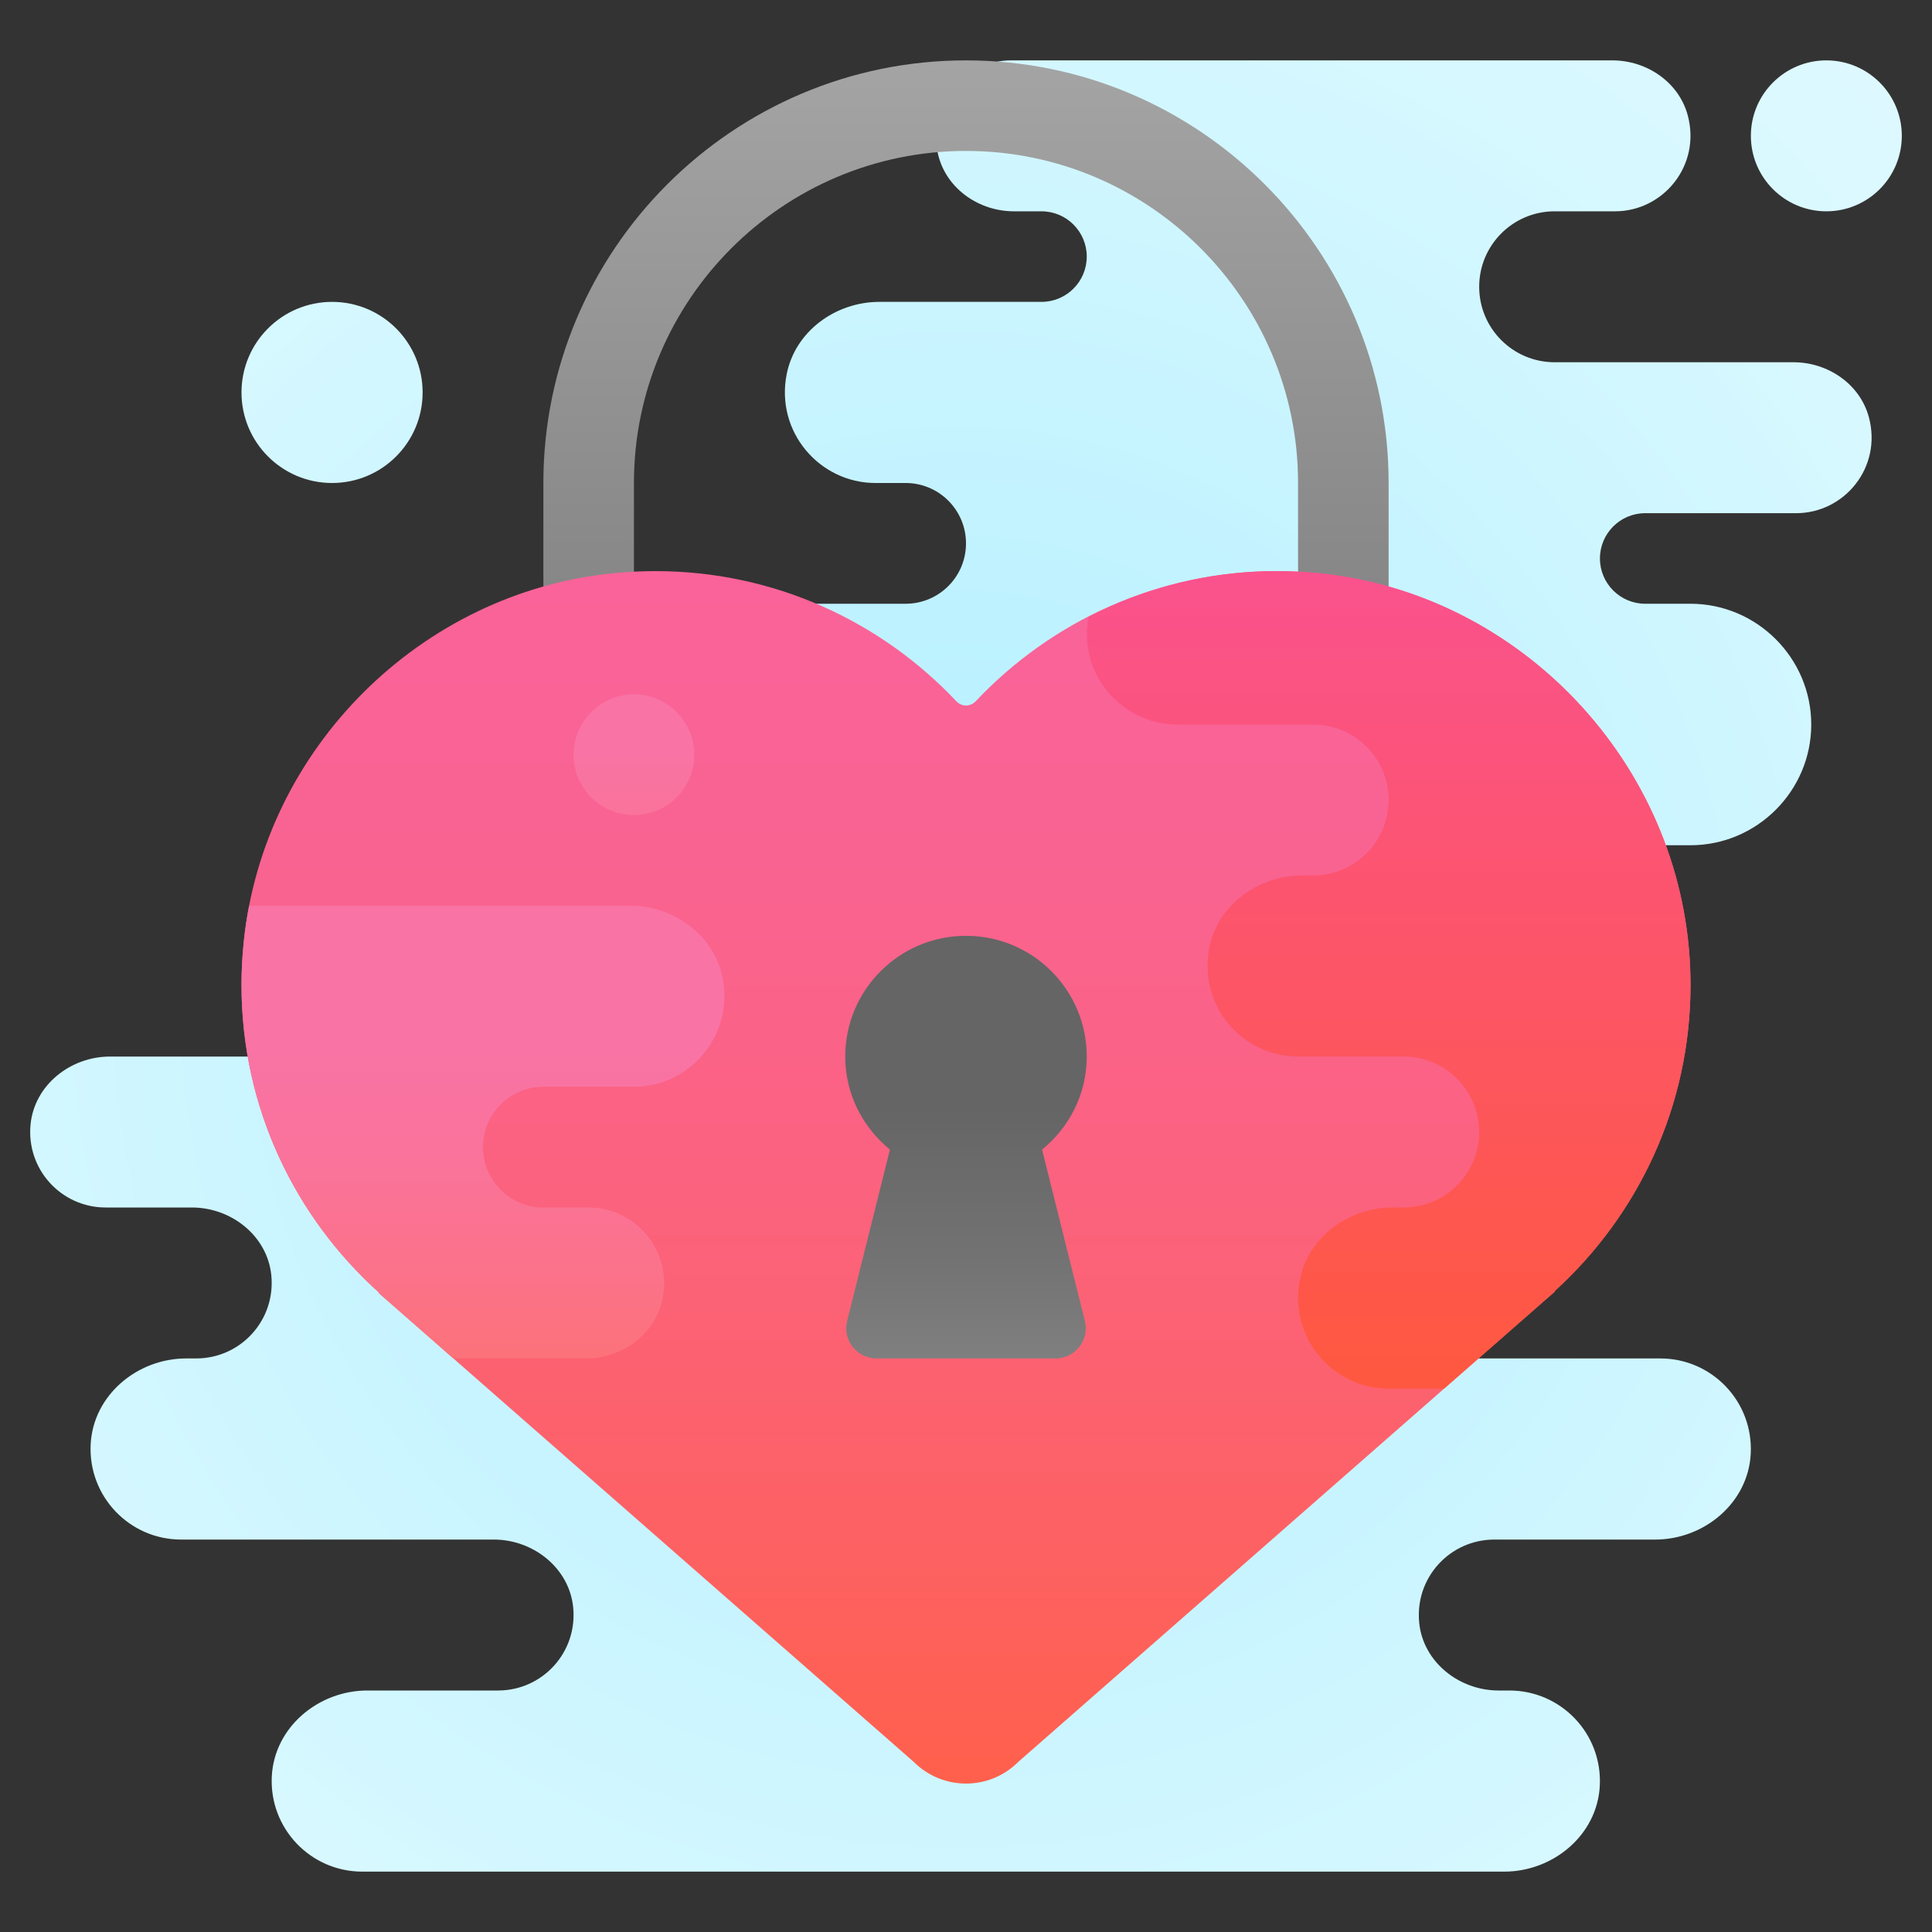 <?xml version="1.0" encoding="iso-8859-1"?>
<!-- Generator: Adobe Illustrator 21.0.2, SVG Export Plug-In . SVG Version: 6.00 Build 0)  -->
<svg version="1.1" xmlns="http://www.w3.org/2000/svg" xmlns:xlink="http://www.w3.org/1999/xlink" x="0px" y="0px"
	 viewBox="0 0 64 64" style="enable-background:new 0 0 64 64;" xml:space="preserve">
<rect x="0" y="0" width="64" height="64" fill="#333333" stroke="none"/>
<g id="Layer_1">
	<g>
		<radialGradient id="SVGID_1_" cx="31.759" cy="33.164" r="49.533" gradientUnits="userSpaceOnUse">
			<stop  offset="0" style="stop-color:#AFEEFF"/>
			<stop  offset="0.193" style="stop-color:#BBF1FF"/>
			<stop  offset="0.703" style="stop-color:#D7F8FF"/>
			<stop  offset="1" style="stop-color:#E1FAFF"/>
		</radialGradient>
		<path style="fill:url(#SVGID_1_);" d="M59.412,12H51.5c-1.381,0-2.5-1.119-2.5-2.5C49,8.119,50.119,7,51.5,7h2
			c1.596,0,2.855-1.516,2.409-3.179C55.614,2.721,54.551,2,53.412,2H33.5c-1.596,0-2.855,1.516-2.409,3.179
			C31.386,6.279,32.449,7,33.588,7H34.5C35.328,7,36,7.672,36,8.5S35.328,10,34.5,10h-5.369c-1.451,0-2.789,0.972-3.071,2.395
			C25.681,14.307,27.152,16,29,16h1c1.105,0,2,0.895,2,2c0,1.105-0.895,2-2,2h-5.5c-1.596,0-2.855,1.516-2.409,3.179
			C22.386,24.279,22.861,28,24,28l14-1c1.105,0,2-1.105,2,0c0,0.203-0.039,0.396-0.096,0.58L19,35H3.643
			c-1.308,0-2.499,0.941-2.63,2.242C0.863,38.739,2.034,40,3.5,40h2.857c1.308,0,2.499,0.941,2.63,2.242
			C9.137,43.739,7.966,45,6.5,45H6.17c-1.624,0-3.081,1.216-3.166,2.839C2.914,49.569,4.29,51,6,51h10.357
			c1.308,0,2.499,0.941,2.63,2.242C19.137,54.739,17.966,56,16.5,56h-4.33c-1.624,0-3.081,1.216-3.166,2.839
			C8.914,60.569,10.29,62,12,62h37.83c1.624,0,3.081-1.216,3.165-2.839C53.086,57.431,51.71,56,50,56h-0.357
			c-1.308,0-2.499-0.941-2.63-2.242C46.863,52.261,48.034,51,49.5,51h5.33c1.624,0,3.081-1.216,3.165-2.839
			C58.086,46.431,56.71,45,55,45h-9v-9h0.588c1.596,0,2.855-3.516,2.409-5.179C48.702,29.721,47.639,29,46.5,29H46v-1h10
			c2.2,0,4-1.8,4-4s-1.8-4-4-4h-1h-0.5c-0.828,0-1.5-0.672-1.5-1.5s0.672-1.5,1.5-1.5h5c1.596,0,2.855-1.516,2.409-3.179
			C61.614,12.721,60.551,12,59.412,12z"/>
		<radialGradient id="SVGID_2_" cx="31.75" cy="32.125" r="47.897" gradientUnits="userSpaceOnUse">
			<stop  offset="0" style="stop-color:#AFEEFF"/>
			<stop  offset="0.193" style="stop-color:#BBF1FF"/>
			<stop  offset="0.703" style="stop-color:#D7F8FF"/>
			<stop  offset="1" style="stop-color:#E1FAFF"/>
		</radialGradient>
		<circle style="fill:url(#SVGID_2_);" cx="60.5" cy="4.5" r="2.5"/>
	</g>
	<g>
		<linearGradient id="SVGID_3_" gradientUnits="userSpaceOnUse" x1="32" y1="2" x2="32" y2="37">
			<stop  offset="0" style="stop-color:#A4A4A4"/>
			<stop  offset="0.619" style="stop-color:#808080"/>
			<stop  offset="1" style="stop-color:#6F6F6F"/>
			<stop  offset="1" style="stop-color:#6F6F6F"/>
		</linearGradient>
		<path style="fill:url(#SVGID_3_);" d="M46,37H18V16c0-7.72,6.28-14,14-14s14,6.28,14,14V37z M21,34h22V16c0-6.065-4.935-11-11-11
			S21,9.935,21,16V34z"/>
	</g>
	<g>
		<g>
			
				<linearGradient id="SVGID_4_" gradientUnits="userSpaceOnUse" x1="-377.197" y1="86.768" x2="-376.217" y2="86.768" gradientTransform="matrix(3.000000e-15 -41 -41 -3.000000e-15 3589.499 -15405.997)">
				<stop  offset="0" style="stop-color:#FF604C"/>
				<stop  offset="0.209" style="stop-color:#FD6164"/>
				<stop  offset="0.522" style="stop-color:#FB6281"/>
				<stop  offset="0.793" style="stop-color:#F96393"/>
				<stop  offset="0.989" style="stop-color:#F96399"/>
				<stop  offset="1" style="stop-color:#F96399"/>
			</linearGradient>
			<path style="fill:url(#SVGID_4_);" d="M42.286,18.918c-3.93,0-7.465,1.662-9.964,4.312c-0.088,0.094-0.205,0.141-0.321,0.141
				c-0.116,0-0.233-0.047-0.321-0.141c-2.5-2.649-6.035-4.311-9.964-4.311c-0.464,0-0.932,0.023-1.406,0.07
				c-6.379,0.637-11.57,5.806-12.232,12.183C8.025,31.66,8,32.144,8,32.622c-0.003,4.054,1.763,7.686,4.557,10.199l0,0l0,0
				l-0.011,0.012l17.723,15.532c0.478,0.478,1.105,0.718,1.731,0.718c0.627,0,1.253-0.239,1.731-0.718l17.781-15.585l-0.011-0.011
				l0,0c2.759-2.51,4.501-6.119,4.499-10.143c0-0.198-0.004-0.397-0.013-0.597c-0.291-6.723-5.605-12.373-12.301-13.04
				C43.215,18.941,42.747,18.918,42.286,18.918"/>
		</g>
		<linearGradient id="SVGID_6_" gradientUnits="userSpaceOnUse" x1="46.002" y1="46" x2="46.002" y2="18.918">
			<stop  offset="0" style="stop-color:#FF5840"/>
			<stop  offset="0.007" style="stop-color:#FF5840"/>
			<stop  offset="0.989" style="stop-color:#FA528C"/>
			<stop  offset="1" style="stop-color:#FA528C"/>
		</linearGradient>
		<path style="fill:url(#SVGID_6_);" d="M55.987,32.028c-0.291-6.723-5.605-12.373-12.301-13.04c-0.471-0.047-0.939-0.07-1.4-0.07
			c-2.249,0-4.359,0.559-6.229,1.521C35.708,22.332,37.166,24,39,24h4.5c1.381,0,2.5,1.119,2.5,2.5c0,1.381-1.119,2.5-2.5,2.5
			h-0.369c-1.451,0-2.789,0.972-3.071,2.395C39.681,33.307,41.152,35,43,35h3.5c1.381,0,2.5,1.119,2.5,2.5
			c0,1.381-1.119,2.5-2.5,2.5h-0.369c-1.451,0-2.789,0.972-3.071,2.395C42.681,44.307,44.152,46,46,46h1.838l3.675-3.221
			l-0.011-0.011c2.759-2.51,4.501-6.119,4.499-10.143C56,32.427,55.996,32.228,55.987,32.028z"/>
		<linearGradient id="SVGID_7_" gradientUnits="userSpaceOnUse" x1="16" y1="49.667" x2="16" y2="34.667">
			<stop  offset="0" style="stop-color:#FF705C"/>
			<stop  offset="0.124" style="stop-color:#FE7169"/>
			<stop  offset="0.483" style="stop-color:#FB7289"/>
			<stop  offset="0.784" style="stop-color:#FA739D"/>
			<stop  offset="0.989" style="stop-color:#F973A4"/>
			<stop  offset="1" style="stop-color:#F973A4"/>
		</linearGradient>
		<path style="fill:url(#SVGID_7_);" d="M20.869,30H8.34c-0.03,0-0.059,0.005-0.089,0.006c-0.075,0.384-0.133,0.772-0.174,1.166
			C8.025,31.66,8,32.144,8,32.622c-0.003,4.054,1.763,7.686,4.557,10.199l-0.011,0.011L15.019,45h4.393
			c1.139,0,2.202-0.721,2.497-1.821C22.355,41.516,21.096,40,19.5,40H18c-1.105,0-2-0.895-2-2c0-1.105,0.895-2,2-2h3
			c1.848,0,3.319-1.693,2.94-3.605C23.657,30.972,22.32,30,20.869,30z"/>
		<linearGradient id="SVGID_8_" gradientUnits="userSpaceOnUse" x1="21" y1="41.458" x2="21" y2="24.957">
			<stop  offset="0" style="stop-color:#FF705C"/>
			<stop  offset="0.172" style="stop-color:#FE7169"/>
			<stop  offset="1" style="stop-color:#F973A4"/>
		</linearGradient>
		<circle style="fill:url(#SVGID_8_);" cx="21" cy="25" r="2"/>
	</g>
	<g>
		
			<linearGradient id="SVGID_9_" gradientUnits="userSpaceOnUse" x1="-384" y1="9.739106e-07" x2="-383" y2="9.739106e-07" gradientTransform="matrix(9.593610e-16 -15.668 -15.668 -9.593610e-16 32 -5964.215)">
			<stop  offset="0" style="stop-color:#9C9C9C"/>
			<stop  offset="0.102" style="stop-color:#959595"/>
			<stop  offset="0.686" style="stop-color:#727272"/>
			<stop  offset="1" style="stop-color:#656565"/>
			<stop  offset="1" style="stop-color:#656565"/>
		</linearGradient>
		<path style="fill:url(#SVGID_9_);" d="M32,31c-2.209,0-4,1.791-4,4c0,1.249,0.584,2.35,1.48,3.083l0,0l0,0l-1.417,5.675
			c-0.02,0.081-0.03,0.162-0.03,0.242c-0.001,0.537,0.434,1,1.001,1h5.932c0.567,0,1.002-0.464,1.001-1
			c0-0.079-0.01-0.16-0.03-0.242l-1.417-5.675l0,0C35.416,37.35,36,36.249,36,35C36,32.791,34.209,31,32,31"/>
	</g>
	<radialGradient id="SVGID_10_" cx="32.333" cy="37" r="50.783" gradientUnits="userSpaceOnUse">
		<stop  offset="0" style="stop-color:#AFEEFF"/>
		<stop  offset="0.193" style="stop-color:#BBF1FF"/>
		<stop  offset="0.703" style="stop-color:#D7F8FF"/>
		<stop  offset="1" style="stop-color:#E1FAFF"/>
	</radialGradient>
	<circle style="fill:url(#SVGID_10_);" cx="11" cy="13" r="3"/>
</g>
<g id="Layer_2">
</g>
</svg>
